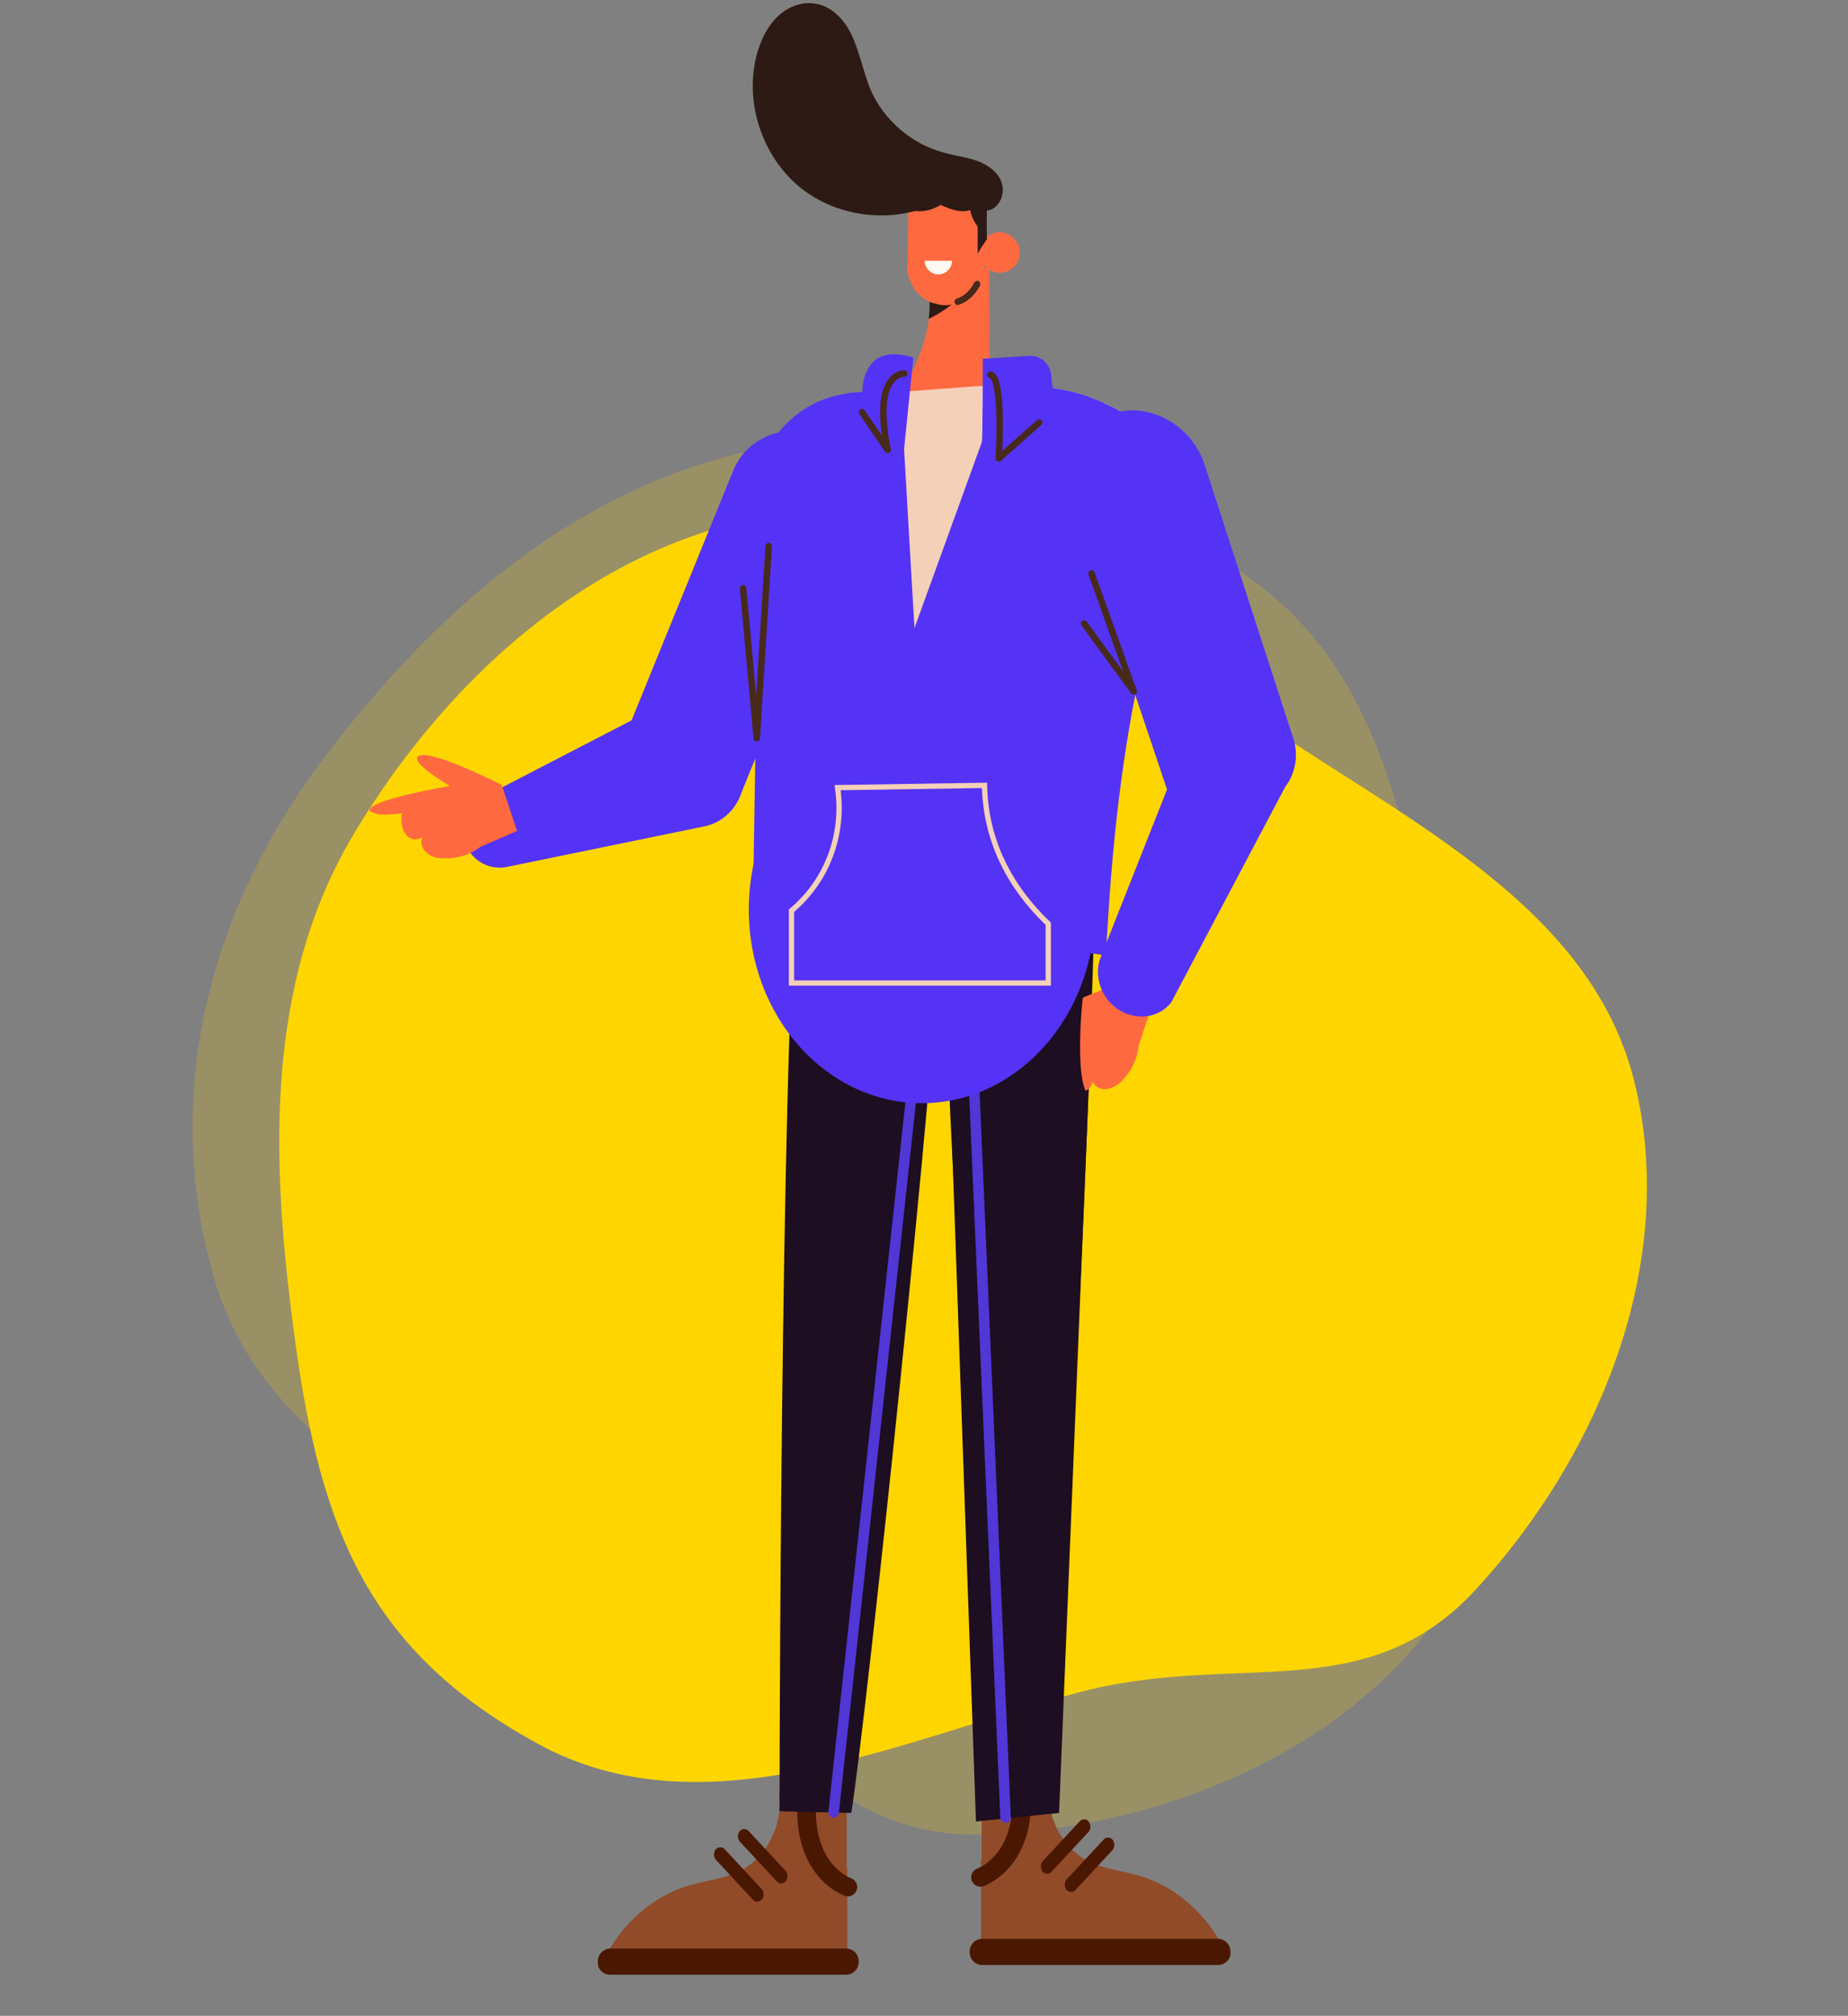 <svg xmlns="http://www.w3.org/2000/svg" width="155" height="169" fill="none" xmlns:v="https://vecta.io/nano"><rect width="100%" height="100%" fill="#808080" stroke="none"/><style><![CDATA[.B{stroke-miterlimit:10}.C{stroke-linecap:round}.D{stroke-linejoin:round}.E{fill:#5433f6}.F{fill:#1d0e21}.G{fill:#ff6940}.H{fill:#2d1a14}.I{stroke-width:1.567}.J{stroke-width:.545}]]></style><g fill="#ffd600"><path d="M123.811 133.229c10.453-11.376 16.955-27.503 13.295-42.455-3.558-14.538-18.626-21.704-31.054-30.101-12.457-8.418-24.694-19.481-39.663-17.681-15.65 1.881-28.594 13.371-36.679 26.859-7.654 12.769-6.961 27.879-4.954 42.593 2.168 15.889 6.207 25.984 20.303 33.718 13.877 7.613 29.935-.07 45.246-4.231 13.296-3.613 24.197 1.43 33.506-8.701z"/><path opacity=".2" d="M82.811 153.788c15.435-.652 31.436-7.458 39.421-20.619 7.764-12.796 2.177-28.517-.673-43.243-2.857-14.761-3.687-31.237-15.544-40.549-12.396-9.736-28.985-15.132-44.24-11.312-14.441 3.616-25.563 13.586-34.547 25.409-9.703 12.769-13.746 28.336-9.247 43.772 4.429 15.196 21.217 21.118 34.985 29.002 11.957 6.847 16.099 18.121 29.845 17.54z"/></g><g fill="#914b29"><path d="M65.335 150.27c.382 2.531-.907 5.253-3.008 6.446-1.433.812-3.056.908-4.632 1.385-3.008.908-5.635 3.248-7.067 6.256h20.391v-14.326l-5.683.239z"/><path d="M57.742 158.101c1.528-.477 3.2-.573 4.632-1.385 1.194-.668 2.149-1.91 2.626-3.295l1.242 1.863c.43.573.907 1.146 1.48 1.528s1.289.525 1.958.43c.525-.096.955-.335 1.385-.621v7.736H50.675c1.433-3.009 4.059-5.348 7.068-6.256z"/></g><path d="M51.2 165.551h19.77a1.06 1.06 0 0 0 1.051-1.051v-.095a1.06 1.06 0 0 0-1.051-1.051H51.2a1.06 1.06 0 0 0-1.051 1.051v.095c-.048.573.43 1.051 1.051 1.051zm14.708-7.832c.191-.239.191-.621 0-.859l-3.104-3.343a.5.5 0 0 0-.764 0 .72.72 0 0 0 0 .86l3.104 3.342c.191.239.525.239.764 0zm-2.006 1.528c.191-.238.191-.62 0-.859l-3.104-3.343a.5.5 0 0 0-.764 0 .72.72 0 0 0 0 .86l3.104 3.342c.191.239.525.239.764 0z" fill="#4a1801"/><path d="M71.113 158.197s-4.966-1.672-3.009-9.981" stroke="#4a1801" class="B C D I"/><g fill="#914b29"><path d="M88.018 149.458c-.382 2.53.907 5.252 3.008 6.446 1.433.812 3.056.908 4.632 1.385 3.008.907 5.635 3.247 7.068 6.256H82.335v-14.326l5.683.239z"/><path d="M95.611 157.289c-1.528-.477-3.2-.573-4.632-1.385-1.194-.668-2.149-1.91-2.626-3.295l-1.242 1.863c-.43.573-.907 1.146-1.48 1.528s-1.289.525-1.958.43c-.525-.096-.955-.335-1.385-.621v7.736h20.391c-1.433-3.009-4.059-5.348-7.067-6.256z"/></g><path d="M102.153 164.739h-19.77a1.06 1.06 0 0 1-1.051-1.051v-.095a1.06 1.06 0 0 1 1.051-1.051h19.77a1.06 1.06 0 0 1 1.05 1.051v.095c.048.573-.477 1.051-1.05 1.051zm-14.708-7.832c-.191-.239-.191-.621 0-.859l3.104-3.343a.5.5 0 0 1 .764 0 .72.72 0 0 1 0 .86l-3.104 3.342c-.191.239-.525.239-.764 0zm2.006 1.529a.72.72 0 0 1 0-.86l3.104-3.343a.5.5 0 0 1 .764 0 .72.72 0 0 1 0 .86l-3.104 3.343c-.191.238-.525.238-.764 0z" fill="#4a1801"/><path d="M82.24 157.385s4.966-1.672 3.008-9.981" stroke="#4a1801" class="B C D I"/><g class="F"><path d="M81.571 91.294l-6.351-.334c-5.062-.287-8.978-4.632-8.691-9.694l1.003-17.955c.287-5.062 4.632-8.978 9.694-8.691l6.351.334c5.062.286 8.978 4.632 8.691 9.694l-1.003 17.955c-.239 5.062-4.632 8.93-9.694 8.691z"/><path d="M71.4 151.989c1.242-7.593 7.354-65.423 7.354-73.111L67.15 71.429c-1.576 9.598-1.767 71.869-1.767 80.417l6.017.144zm18.671-34.335c.621-8.978 1.719-37.057 1.815-45.27l-12.368 4.393c-.621 8.357 1.003 32.568 1.862 40.877h8.691z"/></g><path d="M82.765 90.148c-2.34 1.098-4.871 1.433-7.402.955-.334-.048-.191-.525.143-.478 2.435.43 4.775.143 7.02-.907.286-.143.525.287.239.43z" fill="#5037d6"/><path d="M79.709 91.819l2.149 60.886 6.972-.716 2.674-65.47-11.795 5.301z" class="F"/><path d="M83.051 22.147c-.191 1.098 0 4.584-.048 5.73-.048 1.671-.096 3.295 1.098 4.537-.716 1.003-1.815 1.815-3.056 2.149-1.194.287-2.531.191-3.629-.334l-.907-.477-1.051-.621c1.528-2.674 2.865-5.587 2.435-8.643l2.626-.621c.334-.048.668-.143 1.003-.095.573-.096 1.003-1.528 1.528-1.624z" class="G"/><path d="M77.894 26.732a9.59 9.59 0 0 0 0-2.34l2.626-.621c.334-.048.668-.143 1.003-.096h.048c-.907 1.337-2.197 2.34-3.677 3.056z" class="H"/><path d="M64.475 55.527l.334 4.775.334 3.199 1.098 5.11.525 1.91.573 2.435c.096.191.239.334.382.478.048.096.143.143.239.239.287.239.716.382 1.051.478l1.289.382c1.146.287 2.34.43 3.534.525l3.773.143h1.91l5.492-.239c.382 0 5.157-.573 6.781-.764.191 0 .334-.048.43-.048h.048.096c.096-1.671.382-3.629.668-5.683l.86-5.014.239-1.337 1.767-9.264.525-2.913c.048-.143.048-.286.096-.477v-.048c.573-3.343 1.815-7.545 1.146-10.888-.478-2.388-2.913-3.773-5.062-4.728 0 0-.048 0-.048-.048l-.716-.287c-1.433-.621-3.008-.907-4.632-1.05-.334-.048-.621-.048-.955-.048h-.048c-.716-.048-1.433-.048-2.149-.048h-.764c-2.579.096-5.157.382-7.688.525-.43.048-.812.048-1.242.096-.334 0-.621.048-.907.048h-.239-.096-.287-.478c-.764.048-1.48.048-2.149.191-.764.334-1.576.669-2.292 1.098-.478.287-.955.621-1.289 1.098-.382.525-.669 1.146-.86 1.767-.43 1.337-.669 2.722-.812 4.107-.191 1.528-.382 3.008-.478 4.536-.239 3.247-.191 6.495 0 9.742z" fill="#f4d0b8"/><path d="M96.423 51.324l.143-1.815c.048.096.096.239.191.334-.143.43-.239.955-.334 1.48z" fill="#5a525d"/><g class="E"><path d="M61.467 39.529l-9.216 22.635 3.2-3.056-14.947 7.736c-1.528.812-2.149 2.674-1.337 4.202.669 1.289 2.053 1.91 3.391 1.624l16.523-3.391c1.385-.286 2.435-1.242 2.961-2.435l.239-.621 9.216-22.635c1.146-2.77-.191-5.922-2.961-7.068-2.77-1.098-5.969.191-7.067 3.008z"/><path d="M74.79 79.26c1.671 1.385 14.087-.048 17.955.86l.143-2.244c.43-7.402 1.242-14.756 2.817-21.967.334-1.958.669-3.916 1.098-5.874-1.385-1.576-2.531-3.343-3.152-5.348-.525-1.862-.573-3.916-.382-5.826.143-1.385.382-2.913 1.194-4.107-.621-.382-1.242-.669-1.862-.955 0 0-.048 0-.048-.048l-.716-.287c-1.433-.621-3.008-.907-4.632-1.05-.334-.048-.621-.048-.955-.048h-.191v.048l-2.006-.048L76.7 52.661l-1.146-19.722h-1.91c-.86-.096-1.624-.096-2.34 0h-.239v.048c-5.587.764-7.306 5.921-7.306 5.921l-.668 40.352h11.7z"/></g><path d="M81.667 90.291l2.674 62.08m-7.832-61.125l-6.59 60.695" stroke="#5037d6" stroke-width=".884" class="B C D"/><path d="M82.335 37.476c.096-.287.096-7.402.096-7.402l3.916-.239c.907-.048 1.719.621 1.815 1.576l.239 2.053-6.065 4.011zm-5.73-7.497l-.859 8.5-3.438-5.444c.048 0-.239-4.489 4.298-3.056z" class="E"/><g class="G"><path d="M35.012 63.502c-.334.621 2.722 2.388 2.722 2.388S30.953 67.035 31 67.943c0 .048 0 .048.048.096l.669.239c1.433.143 4.584-.525 4.584-.525l-2.244.716c.812.143 1.624.43 2.34.812.143-.048.239-.096.239-.096s-.096.048-.239.096c1.098.573 2.101 1.289 3.104 2.053l3.868-1.671-1.289-3.868c.048.048-6.542-3.343-7.067-2.292z"/><path d="M35.441 70.187c-.239.478 0 1.05.382 1.337.382.334.907.43 1.433.43 1.146.048 2.292-.334 3.152-1.05.621-.478 1.146-1.242.907-1.958-.191-.621-.812-1.003-1.385-1.242-1.433-.621-4.298-1.433-5.683-.382-1.194 1.003-.43 3.772 1.194 2.865zm50.953 16.332c.287.669 3.582-.43 3.582-.43s-3.677 5.826-2.961 6.399c.048 0 .048.048.096.048l.621-.334c1.051-.955 2.674-3.773 2.674-3.773l-.955 2.149c.669-.525 1.385-.907 2.197-1.194.048-.143.096-.239.096-.239s-.048.096-.096.239c1.146-.43 2.388-.716 3.582-.907l1.337-4.011-3.725-1.624c.048-.048-6.876 2.531-6.447 3.677z"/><path d="M91.647 90.674c.191.478.764.716 1.242.621s.955-.382 1.289-.764c.764-.812 1.289-1.91 1.337-3.056.048-.764-.143-1.671-.812-2.006-.573-.287-1.289-.096-1.862.191-1.385.669-3.916 2.244-4.059 4.011-.143 1.48 2.435 2.77 2.865 1.003z"/></g><path d="M89.737 41.965l8.834 26.265.43-4.871-6.685 16.905c-.669 1.719.191 3.82 1.958 4.632 1.48.669 3.056.287 3.963-.86l9.551-18.051c.907-1.194 1.146-2.722.668-4.154l-.238-.716-7.211-22.253c-1.099-3.2-4.489-5.11-7.545-4.25s-4.823 4.107-3.725 7.354z" class="E"/><path d="M87.159 35.422l-3.391 3.008s.43-6.876-.716-7.02m-7.211-.094s-2.722-.143-1.385 6.399l-2.149-3.152m19.245 13.514l3.534 9.885-4.155-5.683m-26.456-6.494l-1.003 16.093-1.146-12.559" stroke="#472a1c" class="B C D J"/><g class="G"><path d="M76.08 22.386v.096.048.048.096.048c0 .048 0 .096.048.143 0 .048 0 .096.048.143v.048.048c0 .048.048.096.048.143.048.096.048.191.096.287 0 .048 0 .048.048.096.096.239.239.43.334.621.048.048.048.096.096.143l.048.048.095.096.239.239c.048.048.096.048.096.096.143.143.334.239.525.334.143.096.287.143.43.191.048 0 .048 0 .096.048h.048.048.048c.048 0 .096 0 .096.048.239.048.477.096.716.096h.143c.621-.048 1.146-.239 1.624-.525.907-.573 1.48-1.624 1.528-2.77v-.812-2.34-.716-1.003-.143-.095-.048-.048-.048-.048-.048-.048-.048-.048c0-.048 0-.096-.048-.143v-.096-.048-.048-.048-.048-.048c0-.048-.048-.096-.048-.143v-.048c0-.048-.048-.048-.048-.095v-.048c0-.048-.048-.095-.048-.095-.573-1.051-1.624-1.767-2.865-1.767-1.385 0-2.579.86-3.104 2.101-.143.382-.239.764-.239 1.194l-.048 4.871c-.048 0-.048.048-.048.096z"/><path d="M85.535 21.192a1.66 1.66 0 0 1-1.671 1.671c-.907 0-1.671-.764-1.671-1.719a1.66 1.66 0 0 1 1.671-1.671c.955.048 1.671.812 1.671 1.719z"/></g><g class="H"><path d="M76.605 15.318c.43-.621 1.051-1.051 1.719-1.289.621-.239 1.289-.334 1.91-.191s1.242.477 1.624 1.003c-.048-.095 0-.143.048-.143.239.287.43.573.669.907 0 .048.048.048.048.095l.143.764v3.486l.048.048c-.287.43-.573.812-.812 1.289v-2.292c-.287-.382-.525-.86-.621-1.337v-.048c-.812.286-1.719-.096-2.483-.43-.764.477-1.958.764-2.77.287-.096-.812.048-1.528.477-2.149z"/><path d="M81.571 17.324c.573 0 1.003-.43 1.003-1.003v-.716c0-.573-.43-1.003-1.003-1.003s-1.003.43-1.003 1.003v.716a1.01 1.01 0 0 0 1.003 1.003z"/><path d="M81.237 14.745c.287-.287.764-.287 1.098-.048a1.45 1.45 0 0 1 .573 1.003c.048.382 0 .812-.048 1.194l-.286 2.388c-.096-1.671-.573-3.104-1.337-4.537z"/></g><g stroke="#472a1c" class="B C D"><g stroke-width=".258"><path d="M81.762 14.745c-.143-.668-.669-1.242-1.289-1.48"/><path d="M82.861 14.22c-.573-.143-1.194.143-1.433.668"/></g><path d="M81.953 23.818c-.334.668-.907 1.241-1.624 1.48" class="J"/></g><path d="M79.852 21.861c0 .621-.525 1.146-1.146 1.146s-1.146-.525-1.146-1.146h2.292z" fill="#fff8f3"/><path d="M90.979 82.555c-.334 1.767-.716 7.354.095 8.93l-.812 7.975c-3.2-2.388-5.205-6.399-5.157-10.363.048-4.011 2.101-7.927 5.301-10.219l.573 3.677z" class="F"/><path d="M77.321 92.488c8.017 0 14.517-7.269 14.517-16.236s-6.5-16.236-14.517-16.236-14.517 7.269-14.517 16.236 6.499 16.236 14.517 16.236z" class="E"/><path d="M82.574 65.842c.096 4.584 2.053 8.452 5.348 11.604v4.966H66.386v-6.065c3.008-2.531 4.441-6.399 3.868-10.315l12.32-.191z" stroke="#f4d0b8" stroke-width=".442" class="B"/><path d="M82.717 17.658c1.003-.048 1.576-1.242 1.337-2.197s-1.146-1.624-2.053-1.958-1.91-.43-2.865-.716c-2.674-.716-5.014-2.722-6.112-5.253-.573-1.385-.86-2.865-1.433-4.25S69.967.61 68.487.324c-1.194-.239-2.435.239-3.295 1.098-.859.812-1.385 1.958-1.719 3.152-1.098 4.155.573 8.93 4.059 11.461s8.5 2.722 12.129.382c.716.621 1.624.907 2.483.573.143.191.525.382.573.669z" class="H"/></svg>